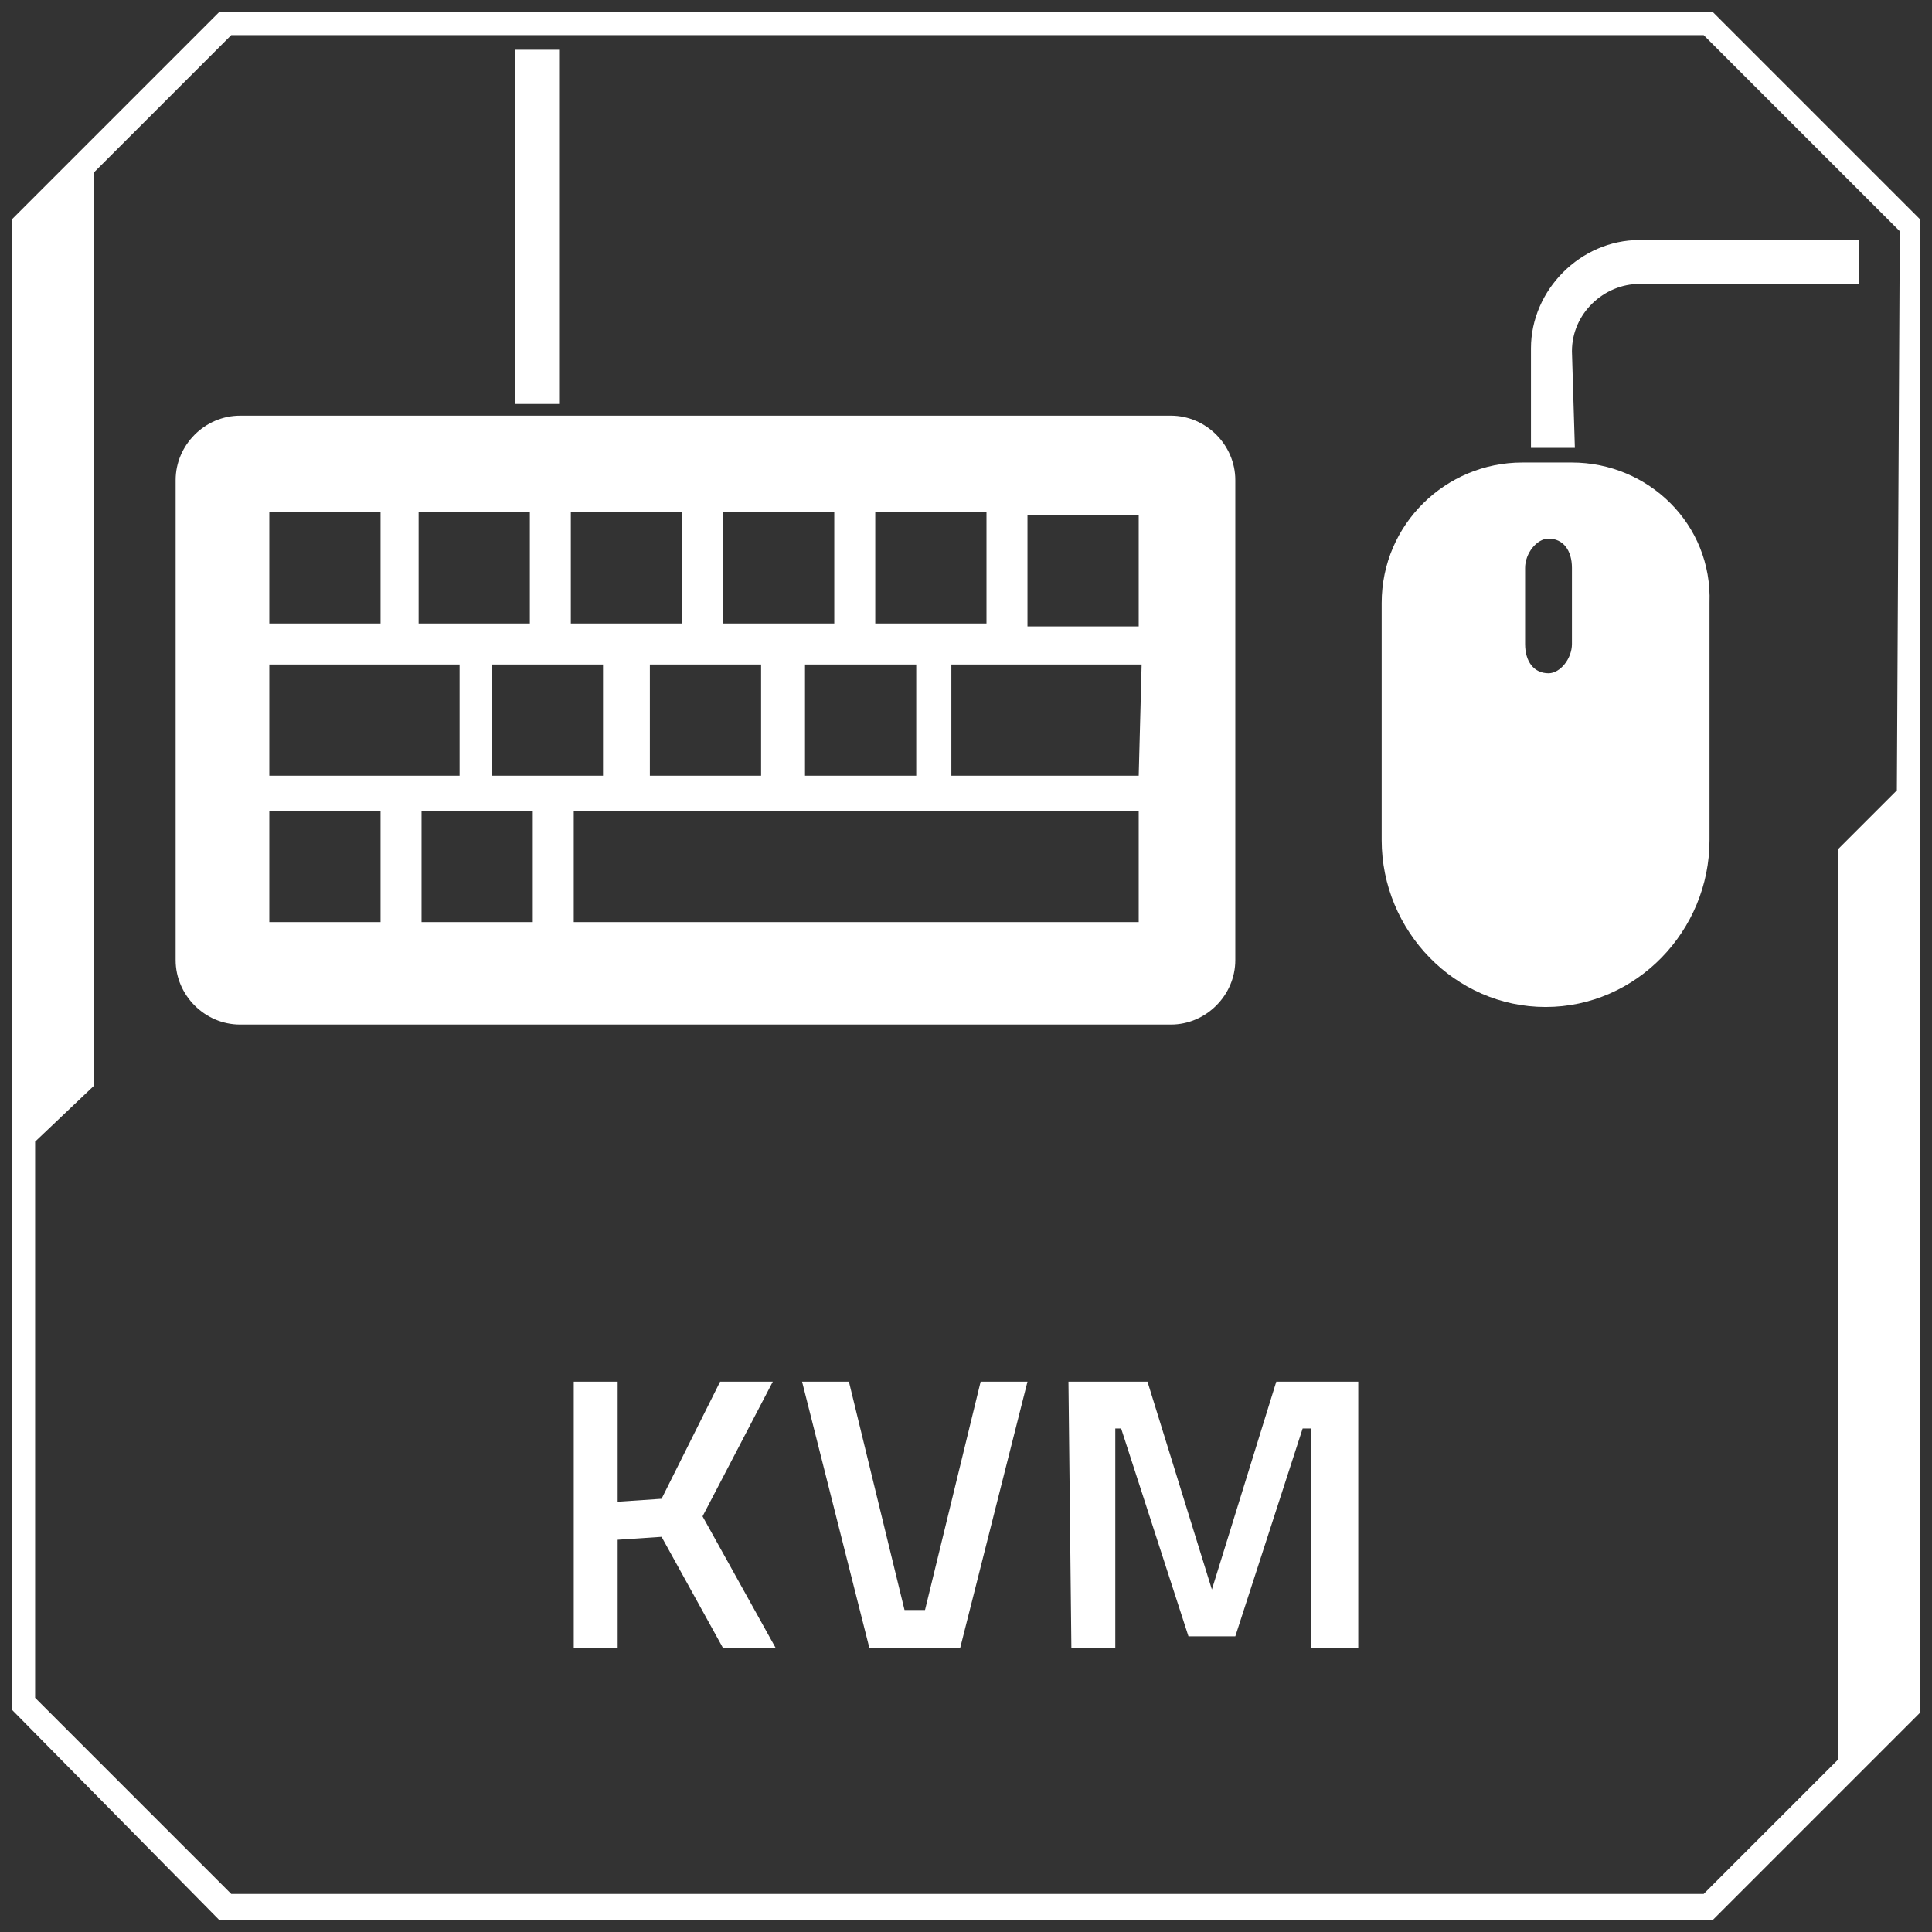 <?xml version="1.0" encoding="utf-8"?>
<!-- Generator: Adobe Illustrator 25.4.2, SVG Export Plug-In . SVG Version: 6.00 Build 0)  -->
<svg version="1.1" id="Layer_1" xmlns="http://www.w3.org/2000/svg" xmlns:xlink="http://www.w3.org/1999/xlink" x="0px" y="0px"
	 viewBox="0 0 66 66" style="enable-background:new 0 0 66 66;" xml:space="preserve">
<rect x="0" y="0" width="66" height="66" fill="#333333" stroke="none"/>
<style type="text/css">
	.st0{fill:#FFFFFF;}
</style>
<g>
	<g>
		<path class="st0" d="M22.6,52.5l-1.5,0.1v3.7h-1.5v-9.1h1.5v4.1l1.5-0.1l2-4h1.8L24,51.8l2.5,4.5h-1.8L22.6,52.5z"/>
		<path class="st0" d="M35.1,47.2l-2.3,9.1h-3.1l-2.3-9.1H29l1.9,7.8h0.7l1.9-7.8H35.1z"/>
		<path class="st0" d="M36.5,47.2h2.7l2.2,7.1l2.2-7.1h2.8v9.1h-1.6v-7.5h-0.3l-2.3,7.1h-1.6l-2.3-7.1h-0.2v7.5h-1.5L36.5,47.2
			L36.5,47.2z"/>
	</g>
	<g>
		<path class="st0" d="M58.5,0.4h-51L0.4,7.5v50.9l7.1,7.2h51l7.1-7.1v-51L58.5,0.4z M64.8,27l-2,2v31.1l-4.6,4.6H7.9L1.2,58V39
			l2-1.9V5.9l4.7-4.7h50.3l6.7,6.7L64.8,27L64.8,27z"/>
		<path class="st0" d="M53.7,15.8H52c-2.6,0-4.8,2.1-4.8,4.8v1v2.2v4.9c0,3.1,2.5,5.7,5.6,5.7s5.6-2.6,5.6-5.7v-4.9v-2.2v-1
			C58.5,17.9,56.3,15.8,53.7,15.8z M53.7,22c0,0.5-0.4,1-0.8,1c-0.5,0-0.8-0.4-0.8-1v-2.6c0-0.5,0.4-1,0.8-1c0.5,0,0.8,0.4,0.8,1V22
			z"/>
		<path class="st0" d="M40,14.2H8.2c-1.2,0-2.2,1-2.2,2.2v16.4C6,34,7,35,8.2,35H40c1.2,0,2.2-1,2.2-2.2V16.4
			C42.2,15.2,41.2,14.2,40,14.2z M29.9,17.5h3.8v3.8h-3.8C29.9,21.3,29.9,17.5,29.9,17.5z M31.3,22.7v3.8h-3.8v-3.8H31.3z
			 M24.7,17.5h3.8v3.8h-3.8V17.5z M26,22.7v3.8h-3.8v-3.8H26z M19.5,17.5h3.8v3.8h-3.8V17.5z M20.6,22.7v3.8h-3.8v-3.8H20.6z
			 M14.3,17.5h3.8v3.8h-3.8V17.5z M9.2,17.5H13v3.8H9.2V17.5z M9.2,22.7h6.5v3.8H9.2V22.7z M13,31.5H9.2v-3.8H13V31.5z M18.2,31.5
			h-3.8v-3.8h3.8V31.5z M38.9,31.5H19.6v-3.8h19.3V31.5z M38.9,26.5h-6.4v-3.8H39L38.9,26.5L38.9,26.5z M38.9,21.4h-3.8v-3.8h3.8
			V21.4z"/>
		<path class="st0" d="M53.8,15.3h-1.5v-3.4c0-2,1.7-3.7,3.7-3.7h7.5v1.5H56c-1.2,0-2.3,1-2.3,2.3L53.8,15.3L53.8,15.3z"/>
		<rect x="17.6" y="1.7" class="st0" width="1.5" height="12.1"/>
	</g>
</g>
</svg>
